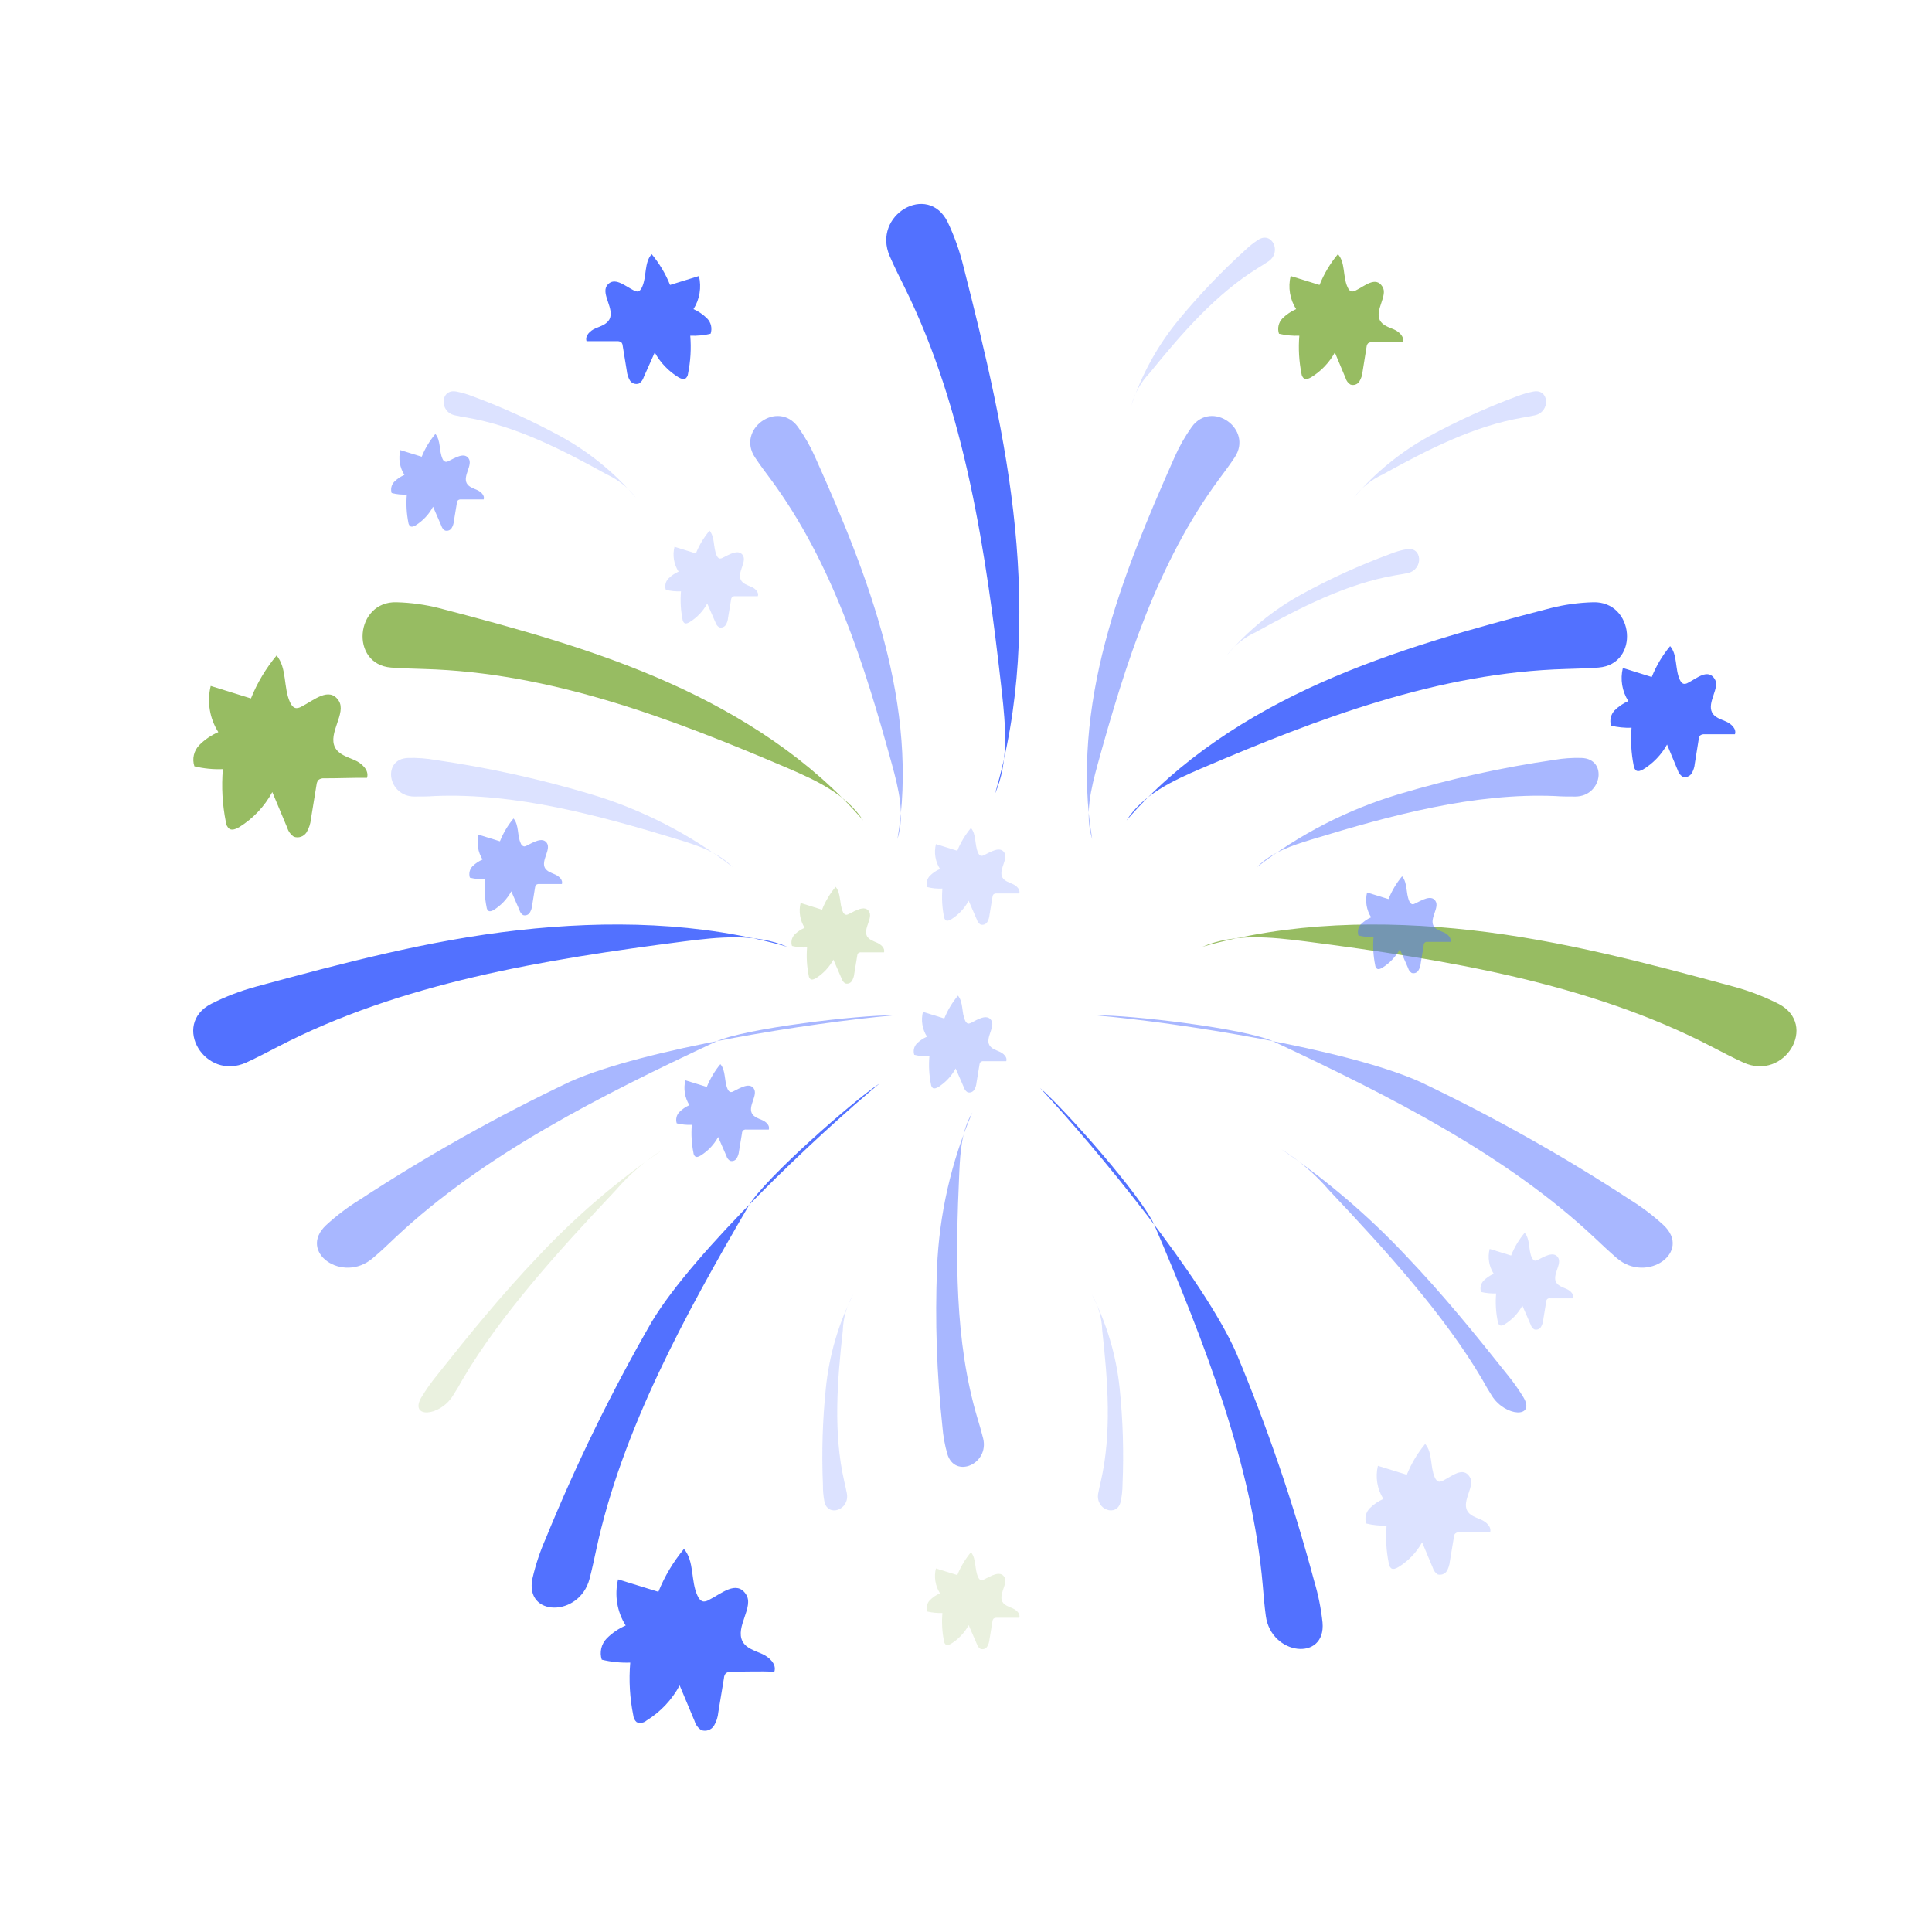 <svg width="108" height="108" viewBox="0 0 108 108" fill="none" xmlns="http://www.w3.org/2000/svg">
<path opacity="0.5" d="M44.601 23.86C43.477 22.334 41.154 23.99 42.204 25.568C42.477 25.985 42.778 26.383 43.065 26.767C46.522 31.436 48.312 37.104 49.853 42.703C50.233 44.092 50.599 45.549 50.168 46.905C50.788 43.268 50.386 39.501 49.451 35.934C48.516 32.366 47.091 28.951 45.569 25.559C45.306 24.961 44.982 24.391 44.601 23.86Z" fill="#5271FF"/>
<path d="M22.168 33.666C19.854 33.592 19.539 37.132 21.862 37.317C22.473 37.363 23.084 37.377 23.671 37.396C30.812 37.59 37.554 40.172 44.055 42.949C45.647 43.633 47.294 44.402 48.252 45.864C45.328 42.472 41.473 39.987 37.378 38.159C33.283 36.331 28.914 35.133 24.551 33.995C23.771 33.797 22.972 33.687 22.168 33.666Z" fill="#97BC62"/>
<path opacity="0.2" d="M22.811 42.37C21.339 42.421 21.672 44.517 23.153 44.527C23.542 44.527 23.93 44.527 24.301 44.499C28.803 44.314 33.417 45.559 37.891 46.924C38.993 47.261 40.15 47.641 40.95 48.465C38.574 46.63 35.881 45.248 33.005 44.388C30.173 43.545 27.284 42.91 24.361 42.486C23.849 42.394 23.33 42.355 22.811 42.37Z" fill="#5271FF"/>
<path opacity="0.5" d="M52.954 81.269C53.37 82.684 55.314 81.842 54.957 80.403C54.865 80.028 54.754 79.658 54.647 79.302C53.352 74.984 53.412 70.204 53.625 65.531C53.68 64.383 53.759 63.166 54.356 62.19C53.17 64.945 52.5 67.896 52.38 70.894C52.264 73.848 52.365 76.807 52.681 79.746C52.721 80.261 52.812 80.771 52.954 81.269Z" fill="#5271FF"/>
<path opacity="0.2" d="M25.494 21.885C24.611 21.732 24.541 23.023 25.425 23.217C25.657 23.268 25.888 23.31 26.115 23.347C28.826 23.81 31.422 25.138 33.921 26.521C34.565 26.816 35.126 27.266 35.554 27.831C34.367 26.433 32.934 25.264 31.325 24.384C29.741 23.522 28.097 22.775 26.406 22.148C26.111 22.033 25.806 21.944 25.494 21.885Z" fill="#5271FF"/>
<path d="M11.807 56.114C9.558 57.271 11.46 60.45 13.769 59.395C14.375 59.117 14.963 58.807 15.527 58.515C22.404 54.948 30.386 53.638 38.243 52.625C40.168 52.379 42.223 52.162 44.009 52.925C39.146 51.537 33.972 51.44 28.97 52C23.968 52.56 19.104 53.851 14.287 55.16C13.43 55.393 12.599 55.712 11.807 56.114Z" fill="#5271FF"/>
<path opacity="0.5" d="M18.234 68.483C16.614 69.991 19.16 71.773 20.835 70.334C21.297 69.954 21.7 69.552 22.107 69.172C27.031 64.545 33.542 61.259 40.025 58.224C41.617 57.479 48.164 56.72 49.913 56.762C45.346 57.169 36.031 58.613 31.866 60.464C27.801 62.396 23.871 64.602 20.104 67.067C19.437 67.479 18.811 67.953 18.234 68.483Z" fill="#5271FF"/>
<path d="M29.766 88.233C29.303 90.389 32.38 90.421 32.954 88.265C33.102 87.701 33.222 87.131 33.338 86.59C34.763 79.987 38.248 73.573 41.857 67.395C42.746 65.878 47.702 61.528 49.164 60.57C45.638 63.504 38.775 69.978 36.434 73.888C34.188 77.79 32.207 81.838 30.506 86.007C30.189 86.724 29.941 87.469 29.766 88.233Z" fill="#5271FF"/>
<path d="M52.977 12.417C51.876 10.173 48.729 12.019 49.738 14.323C50.001 14.925 50.293 15.513 50.575 16.077C53.962 22.935 55.129 30.885 56.003 38.664C56.216 40.58 56.397 42.616 55.619 44.374C57.04 39.575 57.229 34.448 56.739 29.483C56.248 24.518 55.078 19.696 53.856 14.888C53.648 14.037 53.353 13.209 52.977 12.417Z" fill="#5271FF"/>
<path d="M35.439 16.239C35.497 16.273 35.562 16.292 35.629 16.295C35.749 16.295 35.837 16.17 35.888 16.059C36.161 15.462 36.004 14.67 36.429 14.208C36.859 14.724 37.206 15.305 37.456 15.929L39.071 15.429C39.147 15.743 39.159 16.068 39.106 16.386C39.054 16.704 38.938 17.008 38.766 17.28C39.048 17.405 39.306 17.581 39.525 17.799C39.634 17.909 39.711 18.047 39.746 18.198C39.781 18.35 39.773 18.508 39.724 18.655C39.352 18.745 38.968 18.782 38.586 18.766C38.646 19.476 38.604 20.191 38.461 20.89C38.457 20.942 38.443 20.992 38.419 21.038C38.395 21.084 38.362 21.125 38.322 21.158C38.206 21.237 38.049 21.158 37.928 21.093C37.373 20.753 36.916 20.275 36.6 19.705L35.985 21.084C35.941 21.231 35.846 21.358 35.717 21.44C35.626 21.473 35.526 21.473 35.435 21.442C35.343 21.411 35.265 21.35 35.212 21.269C35.114 21.102 35.054 20.916 35.036 20.723L34.81 19.335C34.807 19.264 34.781 19.195 34.736 19.14C34.668 19.089 34.584 19.065 34.499 19.071C33.926 19.071 33.357 19.071 32.787 19.071C32.69 18.766 32.991 18.483 33.282 18.358C33.574 18.234 33.921 18.132 34.069 17.849C34.365 17.271 33.606 16.461 33.921 15.971C34.319 15.415 34.939 15.994 35.439 16.239Z" fill="#5271FF"/>
<path opacity="0.5" d="M66.623 23.86C67.748 22.334 70.066 23.99 69.02 25.568C68.743 25.985 68.447 26.383 68.16 26.767C64.703 31.436 62.912 37.104 61.367 42.703C60.987 44.092 60.621 45.549 61.056 46.905C60.436 43.268 60.839 39.501 61.774 35.934C62.708 32.366 64.152 28.951 65.651 25.573C65.916 24.97 66.242 24.397 66.623 23.86Z" fill="#5271FF"/>
<path d="M89.052 33.666C91.366 33.592 91.681 37.132 89.358 37.317C88.752 37.363 88.136 37.377 87.553 37.396C80.408 37.59 73.671 40.172 67.169 42.949C65.577 43.633 63.902 44.402 62.972 45.864C65.897 42.472 69.747 39.987 73.847 38.159C77.947 36.331 82.306 35.133 86.674 33.995C87.452 33.798 88.25 33.688 89.052 33.666Z" fill="#5271FF"/>
<path opacity="0.5" d="M88.409 42.37C89.885 42.421 89.552 44.517 88.071 44.527C87.683 44.527 87.294 44.527 86.924 44.499C82.417 44.314 77.808 45.559 73.333 46.924C72.232 47.261 71.07 47.641 70.274 48.465C72.65 46.63 75.344 45.248 78.219 44.388C81.058 43.541 83.955 42.902 86.887 42.477C87.389 42.39 87.899 42.354 88.409 42.37Z" fill="#5271FF"/>
<path opacity="0.2" d="M85.73 21.885C86.614 21.732 86.683 23.023 85.799 23.217C85.568 23.268 85.337 23.31 85.11 23.347C82.398 23.81 79.798 25.138 77.299 26.521C76.656 26.817 76.096 27.267 75.67 27.831C76.856 26.433 78.287 25.265 79.895 24.384C81.481 23.523 83.126 22.776 84.818 22.148C85.114 22.033 85.419 21.944 85.73 21.885Z" fill="#5271FF"/>
<path opacity="0.2" d="M62.644 83.948C62.445 84.827 61.228 84.41 61.389 83.485C61.431 83.254 61.487 83.022 61.538 82.8C62.153 80.121 61.931 77.21 61.616 74.374C61.593 73.666 61.395 72.976 61.038 72.365C61.87 73.997 62.396 75.768 62.588 77.59C62.774 79.385 62.828 81.191 62.75 82.995C62.748 83.315 62.712 83.635 62.644 83.948Z" fill="#5271FF"/>
<path opacity="0.5" d="M85.161 78.112C85.855 79.288 84.152 79.209 83.402 78.034C83.208 77.728 83.028 77.418 82.856 77.108C80.746 73.522 77.539 69.973 74.305 66.544C73.539 65.655 72.645 64.885 71.653 64.258C74.175 65.98 76.503 67.97 78.594 70.195C80.668 72.365 82.5 74.628 84.296 76.886C84.612 77.275 84.901 77.684 85.161 78.112Z" fill="#5271FF"/>
<path opacity="0.2" d="M23.556 78.112C22.862 79.288 24.564 79.209 25.309 78.034C25.509 77.728 25.689 77.418 25.86 77.108C27.97 73.522 31.177 69.973 34.412 66.544C35.176 65.654 36.07 64.883 37.063 64.258C34.54 65.978 32.213 67.969 30.122 70.195C28.049 72.365 26.212 74.628 24.421 76.886C24.105 77.275 23.816 77.684 23.556 78.112Z" fill="#97BC62"/>
<path opacity="0.2" d="M46.087 83.948C46.286 84.827 47.503 84.41 47.341 83.485C47.299 83.254 47.243 83.022 47.193 82.8C46.577 80.121 46.799 77.21 47.114 74.374C47.137 73.666 47.336 72.976 47.692 72.365C46.866 74.003 46.349 75.779 46.165 77.603C45.98 79.399 45.926 81.205 46.003 83.008C45.999 83.323 46.027 83.638 46.087 83.948Z" fill="#5271FF"/>
<path opacity="0.2" d="M78.631 30.7C79.515 30.543 79.585 31.834 78.701 32.033C78.469 32.084 78.238 32.12 78.011 32.157C75.3 32.62 72.704 33.953 70.2 35.337C69.557 35.63 68.998 36.078 68.571 36.642C69.757 35.244 71.191 34.076 72.801 33.199C74.383 32.334 76.027 31.587 77.72 30.964C78.013 30.844 78.319 30.755 78.631 30.7Z" fill="#5271FF"/>
<path opacity="0.2" d="M70.353 13.393C71.116 12.931 71.662 14.092 70.913 14.606C70.718 14.74 70.515 14.86 70.325 14.98C67.979 16.424 66.068 18.627 64.268 20.848C63.778 21.358 63.426 21.983 63.245 22.667C63.822 20.927 64.715 19.308 65.878 17.891C67.025 16.499 68.272 15.192 69.608 13.981C69.836 13.761 70.086 13.564 70.353 13.393Z" fill="#5271FF"/>
<path d="M99.418 56.114C101.667 57.271 99.765 60.45 97.456 59.395C96.85 59.117 96.257 58.807 95.697 58.515C88.821 54.948 80.834 53.638 72.981 52.625C71.056 52.379 69.002 52.162 67.216 52.925C72.074 51.537 77.252 51.44 82.255 52C87.257 52.56 92.12 53.851 96.938 55.16C97.794 55.394 98.625 55.713 99.418 56.114Z" fill="#97BC62"/>
<path opacity="0.5" d="M92.99 68.483C94.605 69.991 92.065 71.773 90.385 70.334C89.945 69.954 89.52 69.552 89.117 69.172C84.189 64.545 77.678 61.259 71.2 58.224C69.608 57.479 63.055 56.72 61.311 56.762C65.878 57.169 75.193 58.613 79.358 60.464C83.425 62.396 87.357 64.602 91.125 67.067C91.79 67.479 92.414 67.953 92.99 68.483Z" fill="#5271FF"/>
<path d="M73.93 90.695C74.129 92.893 71.056 92.546 70.76 90.329C70.681 89.751 70.635 89.172 70.589 88.617C70.001 81.888 67.35 75.091 64.541 68.506C63.851 66.891 59.478 61.958 58.146 60.825C61.279 64.175 67.276 71.468 69.108 75.632C70.848 79.783 72.304 84.047 73.467 88.395C73.692 89.145 73.847 89.915 73.93 90.695Z" fill="#5271FF"/>
<path d="M75.781 16.239C75.723 16.273 75.658 16.292 75.591 16.295C75.466 16.295 75.383 16.17 75.332 16.059C75.054 15.462 75.216 14.67 74.79 14.208C74.36 14.724 74.014 15.305 73.763 15.929L72.148 15.429C72.072 15.742 72.059 16.068 72.112 16.386C72.164 16.704 72.281 17.008 72.454 17.28C72.17 17.405 71.911 17.581 71.69 17.799C71.582 17.91 71.507 18.048 71.473 18.199C71.438 18.35 71.446 18.508 71.496 18.655C71.868 18.745 72.251 18.782 72.634 18.766C72.575 19.476 72.615 20.191 72.754 20.89C72.764 20.994 72.814 21.09 72.893 21.158C73.014 21.237 73.171 21.158 73.291 21.093C73.847 20.753 74.304 20.275 74.619 19.705L75.221 21.14C75.263 21.288 75.359 21.415 75.489 21.496C75.58 21.529 75.678 21.53 75.769 21.498C75.86 21.467 75.938 21.406 75.989 21.325C76.091 21.159 76.152 20.972 76.169 20.779L76.392 19.39C76.398 19.319 76.425 19.252 76.47 19.196C76.538 19.145 76.622 19.12 76.706 19.127C77.275 19.127 77.849 19.127 78.418 19.127C78.516 18.821 78.21 18.539 77.919 18.414C77.627 18.289 77.285 18.187 77.137 17.905C76.84 17.327 77.599 16.517 77.28 16.026C76.905 15.415 76.285 15.994 75.781 16.239Z" fill="#97BC62"/>
<path opacity="0.2" d="M80.658 82.772C80.6 82.806 80.535 82.825 80.468 82.828C80.344 82.828 80.26 82.708 80.209 82.597C79.936 81.995 80.094 81.208 79.668 80.718C79.239 81.235 78.892 81.816 78.641 82.439L77.026 81.939C76.95 82.253 76.939 82.578 76.991 82.896C77.043 83.214 77.159 83.518 77.331 83.79C77.049 83.916 76.791 84.091 76.572 84.309C76.463 84.419 76.386 84.557 76.351 84.709C76.316 84.86 76.324 85.018 76.373 85.165C76.745 85.256 77.129 85.295 77.511 85.28C77.451 85.989 77.493 86.703 77.636 87.4C77.64 87.452 77.654 87.504 77.678 87.55C77.702 87.597 77.735 87.639 77.775 87.673C77.891 87.747 78.048 87.673 78.169 87.603C78.724 87.263 79.182 86.785 79.497 86.215L80.098 87.65C80.143 87.797 80.238 87.925 80.367 88.011C80.459 88.037 80.556 88.034 80.647 88.003C80.737 87.971 80.815 87.913 80.871 87.835C80.969 87.668 81.029 87.481 81.047 87.289L81.274 85.924C81.271 85.884 81.278 85.845 81.293 85.809C81.309 85.772 81.332 85.74 81.363 85.715C81.393 85.69 81.429 85.672 81.467 85.663C81.505 85.654 81.545 85.655 81.584 85.665C82.153 85.665 82.727 85.641 83.296 85.665C83.393 85.359 83.092 85.081 82.801 84.952C82.509 84.822 82.162 84.73 82.014 84.443C81.718 83.869 82.477 83.055 82.162 82.569C81.796 81.949 81.158 82.527 80.658 82.772Z" fill="#5271FF"/>
<path d="M94.351 38.173C94.293 38.21 94.225 38.229 94.156 38.229C94.036 38.229 93.953 38.108 93.902 37.997C93.624 37.4 93.782 36.609 93.361 36.119C92.93 36.637 92.584 37.219 92.333 37.845L90.718 37.34C90.641 37.653 90.629 37.979 90.681 38.297C90.734 38.615 90.85 38.919 91.024 39.191C90.739 39.315 90.48 39.491 90.26 39.709C90.153 39.821 90.078 39.96 90.043 40.11C90.008 40.261 90.014 40.418 90.061 40.566C90.435 40.657 90.82 40.696 91.204 40.681C91.144 41.39 91.185 42.103 91.324 42.801C91.334 42.906 91.384 43.004 91.463 43.074C91.584 43.148 91.736 43.074 91.857 43.009C92.413 42.669 92.872 42.19 93.189 41.621L93.786 43.055C93.83 43.204 93.925 43.332 94.055 43.416C94.146 43.447 94.246 43.447 94.337 43.415C94.428 43.383 94.506 43.321 94.559 43.24C94.661 43.075 94.723 42.888 94.739 42.694L94.962 41.306C94.968 41.237 94.993 41.171 95.036 41.116C95.104 41.063 95.19 41.038 95.276 41.047C95.845 41.047 96.415 41.047 96.984 41.047C97.086 40.746 96.78 40.464 96.489 40.334C96.197 40.205 95.85 40.112 95.707 39.83C95.41 39.251 96.169 38.442 95.85 37.951C95.471 37.349 94.846 37.928 94.351 38.173Z" fill="#5271FF"/>
<path d="M39.613 89.445C39.533 89.493 39.442 89.52 39.349 89.524C39.178 89.524 39.058 89.353 38.988 89.195C38.604 88.367 38.826 87.284 38.234 86.585C37.636 87.305 37.153 88.114 36.804 88.982L34.551 88.288C34.446 88.725 34.43 89.177 34.503 89.62C34.576 90.063 34.737 90.486 34.976 90.866C34.581 91.037 34.221 91.282 33.917 91.588C33.766 91.742 33.661 91.934 33.612 92.144C33.563 92.353 33.572 92.572 33.639 92.777C34.16 92.904 34.695 92.959 35.231 92.939C35.147 93.928 35.204 94.923 35.402 95.896C35.414 96.041 35.482 96.175 35.592 96.271C35.683 96.308 35.783 96.319 35.88 96.302C35.977 96.286 36.068 96.243 36.142 96.178C36.921 95.698 37.56 95.022 37.993 94.216L38.831 96.215C38.891 96.422 39.024 96.6 39.206 96.715C39.333 96.759 39.471 96.76 39.599 96.716C39.727 96.672 39.836 96.587 39.909 96.474C40.047 96.243 40.131 95.984 40.154 95.715L40.469 93.813C40.473 93.714 40.508 93.618 40.571 93.54C40.667 93.47 40.785 93.437 40.904 93.448C41.7 93.448 42.496 93.415 43.287 93.448C43.426 93.022 43 92.633 42.598 92.453C42.195 92.272 41.709 92.143 41.506 91.75C41.089 90.944 42.163 89.825 41.705 89.13C41.172 88.297 40.307 89.107 39.613 89.445Z" fill="#5271FF"/>
<path d="M16.841 39.506C16.76 39.554 16.668 39.581 16.573 39.585C16.406 39.585 16.286 39.413 16.212 39.256C15.832 38.423 16.05 37.345 15.462 36.642C14.862 37.363 14.378 38.173 14.028 39.043L11.779 38.344C11.672 38.781 11.655 39.235 11.728 39.679C11.801 40.123 11.963 40.547 12.204 40.926C11.808 41.097 11.448 41.342 11.145 41.648C10.993 41.802 10.887 41.994 10.838 42.204C10.789 42.414 10.799 42.633 10.867 42.838C11.388 42.964 11.924 43.017 12.459 42.995C12.375 43.984 12.431 44.979 12.626 45.952C12.631 46.025 12.65 46.096 12.684 46.162C12.717 46.227 12.764 46.285 12.82 46.331C12.987 46.438 13.199 46.331 13.371 46.239C14.149 45.758 14.787 45.081 15.222 44.277L16.059 46.276C16.121 46.48 16.252 46.657 16.429 46.776C16.557 46.82 16.695 46.821 16.823 46.777C16.95 46.733 17.059 46.648 17.133 46.535C17.272 46.304 17.357 46.045 17.383 45.776L17.693 43.87C17.701 43.772 17.738 43.678 17.799 43.601C17.894 43.529 18.013 43.495 18.132 43.509C18.924 43.509 19.72 43.476 20.515 43.481C20.65 43.06 20.229 42.666 19.821 42.491C19.414 42.315 18.933 42.176 18.729 41.783C18.317 40.977 19.386 39.862 18.933 39.168C18.401 38.358 17.535 39.159 16.841 39.506Z" fill="#97BC62"/>
<path opacity="0.2" d="M85.961 70.431C85.92 70.458 85.872 70.472 85.823 70.473C85.73 70.473 85.67 70.38 85.628 70.301C85.425 69.839 85.545 69.283 85.23 68.913C84.911 69.294 84.655 69.724 84.471 70.186L83.273 69.816C83.213 70.05 83.202 70.294 83.241 70.533C83.28 70.772 83.368 71.001 83.5 71.204C83.29 71.297 83.099 71.427 82.935 71.588C82.856 71.671 82.801 71.773 82.776 71.885C82.751 71.997 82.756 72.113 82.792 72.222C83.067 72.286 83.351 72.314 83.634 72.305C83.588 72.83 83.619 73.358 83.726 73.874C83.729 73.913 83.739 73.951 83.757 73.986C83.774 74.021 83.798 74.052 83.828 74.077C83.916 74.133 84.032 74.077 84.12 74.026C84.532 73.771 84.87 73.412 85.101 72.985L85.563 74.045C85.597 74.155 85.667 74.25 85.762 74.313C85.83 74.336 85.904 74.336 85.972 74.313C86.04 74.289 86.098 74.244 86.137 74.184C86.211 74.061 86.255 73.924 86.267 73.781L86.433 72.768C86.432 72.739 86.437 72.71 86.449 72.683C86.46 72.656 86.478 72.633 86.501 72.614C86.523 72.596 86.55 72.583 86.579 72.576C86.607 72.57 86.636 72.571 86.665 72.578C87.091 72.578 87.512 72.578 87.933 72.578C88.007 72.351 87.78 72.143 87.567 72.051C87.354 71.958 87.104 71.884 86.984 71.676C86.766 71.245 87.336 70.653 87.091 70.288C86.845 69.922 86.313 70.251 85.961 70.431Z" fill="#5271FF"/>
<path opacity="0.2" d="M55.008 88.293C54.965 88.32 54.916 88.334 54.865 88.335C54.777 88.335 54.712 88.242 54.675 88.159C54.472 87.719 54.587 87.145 54.277 86.77C53.958 87.154 53.7 87.585 53.514 88.048L52.32 87.677C52.26 87.912 52.25 88.156 52.289 88.395C52.328 88.634 52.416 88.862 52.547 89.066C52.336 89.157 52.144 89.287 51.982 89.45C51.901 89.532 51.845 89.634 51.819 89.746C51.793 89.858 51.798 89.975 51.834 90.084C52.111 90.149 52.396 90.177 52.681 90.167C52.636 90.691 52.665 91.22 52.769 91.736C52.772 91.774 52.782 91.811 52.799 91.846C52.817 91.88 52.841 91.91 52.87 91.935C52.958 91.995 53.074 91.935 53.162 91.888C53.576 91.634 53.916 91.275 54.148 90.847L54.61 91.907C54.644 92.017 54.714 92.112 54.809 92.175C54.877 92.198 54.951 92.198 55.019 92.175C55.087 92.151 55.145 92.106 55.184 92.046C55.258 91.923 55.302 91.785 55.314 91.643L55.48 90.63C55.484 90.577 55.503 90.527 55.536 90.486C55.587 90.451 55.649 90.433 55.712 90.435C56.133 90.435 56.554 90.435 56.98 90.435C57.049 90.209 56.827 90 56.609 89.908C56.392 89.815 56.147 89.741 56.031 89.533C55.809 89.103 56.378 88.51 56.137 88.145C55.897 87.779 55.379 88.108 55.008 88.293Z" fill="#97BC62"/>
<path opacity="0.5" d="M25.069 25.776C25.027 25.803 24.979 25.817 24.93 25.818C24.885 25.81 24.843 25.79 24.809 25.759C24.775 25.729 24.75 25.69 24.736 25.647C24.532 25.184 24.648 24.629 24.338 24.259C24.018 24.64 23.761 25.069 23.574 25.531L22.38 25.161C22.322 25.395 22.312 25.64 22.351 25.878C22.39 26.117 22.477 26.345 22.607 26.549C22.397 26.639 22.205 26.767 22.043 26.928C21.962 27.011 21.906 27.113 21.88 27.225C21.854 27.337 21.859 27.453 21.895 27.562C22.171 27.632 22.457 27.66 22.741 27.646C22.697 28.172 22.726 28.701 22.829 29.219C22.833 29.258 22.844 29.295 22.863 29.329C22.881 29.363 22.906 29.394 22.936 29.418C23.024 29.474 23.135 29.418 23.227 29.372C23.64 29.115 23.979 28.755 24.208 28.326L24.671 29.39C24.703 29.5 24.773 29.594 24.87 29.654C24.938 29.677 25.012 29.677 25.08 29.653C25.147 29.63 25.206 29.585 25.245 29.524C25.319 29.402 25.363 29.264 25.374 29.122L25.541 28.113C25.544 28.061 25.564 28.011 25.596 27.97C25.646 27.93 25.709 27.912 25.772 27.919C26.193 27.919 26.619 27.919 27.04 27.919C27.11 27.697 26.888 27.488 26.67 27.391C26.453 27.294 26.207 27.225 26.092 27.016C25.869 26.591 26.443 25.994 26.198 25.628C25.953 25.263 25.439 25.596 25.069 25.776Z" fill="#5271FF"/>
<path opacity="0.5" d="M41.001 61.005C40.96 61.032 40.912 61.047 40.862 61.047C40.77 61.047 40.709 60.959 40.672 60.875C40.469 60.413 40.585 59.857 40.27 59.487C39.953 59.87 39.697 60.299 39.511 60.76L38.312 60.389C38.255 60.624 38.246 60.868 38.285 61.107C38.324 61.345 38.41 61.573 38.539 61.778C38.331 61.87 38.141 62 37.979 62.162C37.899 62.244 37.842 62.346 37.816 62.458C37.79 62.57 37.795 62.687 37.831 62.796C38.107 62.863 38.39 62.891 38.673 62.879C38.63 63.405 38.661 63.935 38.766 64.452C38.769 64.491 38.779 64.528 38.797 64.562C38.814 64.596 38.838 64.627 38.868 64.651C38.956 64.707 39.071 64.651 39.159 64.6C39.573 64.346 39.913 63.987 40.145 63.559L40.608 64.619C40.638 64.73 40.709 64.826 40.807 64.887C40.874 64.911 40.947 64.911 41.014 64.887C41.082 64.864 41.139 64.818 41.177 64.758C41.252 64.636 41.298 64.498 41.311 64.355L41.478 63.346C41.477 63.29 41.499 63.235 41.538 63.194C41.562 63.173 41.59 63.158 41.62 63.15C41.651 63.141 41.682 63.139 41.714 63.143C42.133 63.143 42.554 63.143 42.977 63.143C43.051 62.921 42.829 62.708 42.611 62.615C42.394 62.523 42.149 62.449 42.033 62.24C41.811 61.815 42.38 61.218 42.139 60.852C41.899 60.487 41.371 60.824 41.001 61.005Z" fill="#5271FF"/>
<path opacity="0.5" d="M29.437 47.275C29.394 47.299 29.347 47.313 29.298 47.317C29.254 47.307 29.213 47.285 29.18 47.255C29.147 47.224 29.122 47.184 29.109 47.141C28.905 46.702 29.021 46.128 28.706 45.753C28.388 46.136 28.132 46.567 27.947 47.03L26.749 46.66C26.692 46.895 26.683 47.139 26.722 47.377C26.761 47.615 26.847 47.844 26.975 48.048C26.765 48.138 26.573 48.267 26.411 48.428C26.332 48.511 26.277 48.613 26.252 48.725C26.227 48.836 26.232 48.953 26.267 49.062C26.543 49.131 26.826 49.159 27.11 49.145C27.066 49.671 27.097 50.201 27.202 50.718C27.205 50.757 27.215 50.794 27.233 50.828C27.25 50.862 27.274 50.892 27.304 50.917C27.392 50.973 27.508 50.917 27.596 50.871C28.009 50.614 28.349 50.253 28.581 49.825L29.044 50.889C29.074 50.998 29.143 51.092 29.238 51.153C29.306 51.176 29.38 51.176 29.448 51.152C29.516 51.129 29.574 51.084 29.613 51.024C29.688 50.902 29.734 50.764 29.747 50.621L29.909 49.612C29.913 49.56 29.932 49.51 29.965 49.469C30.016 49.429 30.081 49.41 30.145 49.418C30.565 49.418 30.986 49.418 31.409 49.418C31.483 49.196 31.256 48.987 31.043 48.89C30.83 48.793 30.58 48.724 30.46 48.516C30.242 48.09 30.811 47.493 30.571 47.127C30.33 46.762 29.807 47.09 29.437 47.275Z" fill="#5271FF"/>
<path opacity="0.5" d="M79.108 50.505C79.067 50.533 79.019 50.547 78.969 50.547C78.877 50.547 78.817 50.459 78.779 50.376C78.576 49.913 78.692 49.358 78.377 48.987C78.059 49.369 77.803 49.799 77.618 50.26L76.42 49.89C76.362 50.125 76.353 50.368 76.392 50.607C76.431 50.846 76.517 51.074 76.646 51.278C76.436 51.371 76.245 51.501 76.082 51.662C76.003 51.745 75.948 51.848 75.923 51.959C75.897 52.071 75.903 52.187 75.938 52.296C76.214 52.363 76.497 52.391 76.781 52.379C76.737 52.906 76.768 53.435 76.873 53.953C76.876 53.991 76.886 54.028 76.904 54.062C76.921 54.097 76.945 54.127 76.975 54.152C77.063 54.207 77.178 54.152 77.266 54.101C77.68 53.846 78.02 53.487 78.252 53.06L78.715 54.119C78.745 54.23 78.816 54.326 78.914 54.388C78.981 54.41 79.054 54.41 79.121 54.386C79.188 54.363 79.245 54.318 79.284 54.258C79.359 54.136 79.405 53.998 79.418 53.855L79.585 52.847C79.582 52.817 79.587 52.788 79.598 52.76C79.61 52.733 79.627 52.709 79.65 52.69C79.673 52.671 79.7 52.657 79.729 52.651C79.757 52.644 79.787 52.645 79.816 52.652C80.239 52.652 80.66 52.652 81.079 52.652C81.153 52.43 80.927 52.217 80.714 52.125C80.501 52.032 80.251 51.958 80.131 51.75C79.913 51.324 80.482 50.727 80.242 50.362C80.001 49.996 79.483 50.325 79.108 50.505Z" fill="#5271FF"/>
<path opacity="0.2" d="M55.008 47.803C54.965 47.83 54.916 47.844 54.865 47.844C54.777 47.844 54.712 47.757 54.675 47.673C54.472 47.211 54.587 46.655 54.277 46.285C53.958 46.667 53.7 47.096 53.514 47.558L52.32 47.187C52.261 47.422 52.251 47.666 52.29 47.905C52.329 48.144 52.416 48.372 52.547 48.576C52.336 48.665 52.145 48.794 51.982 48.955C51.902 49.037 51.846 49.14 51.82 49.252C51.794 49.363 51.799 49.48 51.834 49.589C52.111 49.658 52.396 49.686 52.681 49.672C52.636 50.198 52.666 50.728 52.769 51.246C52.777 51.322 52.813 51.393 52.871 51.445C52.959 51.5 53.074 51.445 53.162 51.398C53.577 51.142 53.917 50.782 54.148 50.353L54.611 51.417C54.642 51.526 54.713 51.62 54.809 51.681C54.877 51.704 54.951 51.703 55.019 51.68C55.087 51.657 55.145 51.611 55.184 51.551C55.258 51.429 55.302 51.291 55.314 51.148L55.48 50.14C55.484 50.087 55.503 50.037 55.536 49.996C55.586 49.957 55.649 49.938 55.712 49.945C56.133 49.945 56.554 49.945 56.98 49.945C57.049 49.723 56.827 49.515 56.609 49.418C56.392 49.321 56.147 49.251 56.031 49.043C55.809 48.617 56.378 48.02 56.138 47.655C55.897 47.289 55.379 47.622 55.008 47.803Z" fill="#5271FF"/>
<path opacity="0.3" d="M47.443 51.098C47.4 51.121 47.352 51.135 47.304 51.139C47.26 51.129 47.219 51.108 47.185 51.077C47.152 51.046 47.127 51.007 47.114 50.963C46.91 50.501 47.026 49.95 46.712 49.575C46.392 49.958 46.136 50.389 45.953 50.852L44.754 50.477C44.697 50.712 44.688 50.956 44.727 51.194C44.766 51.433 44.852 51.661 44.981 51.866C44.77 51.955 44.579 52.084 44.416 52.245C44.337 52.328 44.282 52.431 44.257 52.542C44.232 52.654 44.237 52.77 44.273 52.879C44.548 52.949 44.832 52.977 45.115 52.962C45.072 53.489 45.103 54.018 45.208 54.536C45.21 54.574 45.221 54.611 45.238 54.646C45.256 54.68 45.28 54.71 45.309 54.735C45.397 54.79 45.513 54.735 45.601 54.688C46.014 54.431 46.354 54.071 46.587 53.643L47.049 54.707C47.081 54.816 47.152 54.91 47.248 54.971C47.316 54.993 47.389 54.993 47.456 54.969C47.523 54.946 47.58 54.901 47.618 54.841C47.694 54.719 47.74 54.581 47.753 54.439L47.919 53.43C47.921 53.378 47.939 53.328 47.97 53.286C48.021 53.246 48.086 53.228 48.151 53.236C48.573 53.236 48.994 53.236 49.414 53.236C49.488 53.013 49.261 52.805 49.048 52.708C48.835 52.611 48.586 52.541 48.465 52.333C48.248 51.907 48.817 51.31 48.576 50.945C48.336 50.579 47.813 50.913 47.443 51.098Z" fill="#97BC62"/>
<path opacity="0.2" d="M40.395 31.181C40.352 31.208 40.302 31.223 40.251 31.223C40.163 31.223 40.099 31.135 40.062 31.052C39.858 30.589 39.974 30.034 39.664 29.663C39.344 30.045 39.086 30.474 38.9 30.936L37.706 30.566C37.647 30.8 37.636 31.045 37.675 31.284C37.714 31.522 37.802 31.751 37.933 31.954C37.723 32.047 37.532 32.177 37.368 32.338C37.288 32.42 37.231 32.522 37.205 32.634C37.179 32.746 37.184 32.863 37.22 32.972C37.498 33.039 37.782 33.067 38.067 33.055C38.023 33.581 38.052 34.111 38.155 34.629C38.163 34.705 38.199 34.776 38.257 34.828C38.345 34.883 38.461 34.828 38.548 34.777C38.964 34.524 39.304 34.164 39.534 33.736L39.997 34.795C40.03 34.905 40.1 35 40.196 35.063C40.264 35.087 40.338 35.086 40.405 35.063C40.473 35.039 40.531 34.994 40.571 34.934C40.644 34.812 40.689 34.674 40.7 34.531L40.867 33.523C40.87 33.47 40.889 33.42 40.922 33.379C40.972 33.34 41.035 33.321 41.098 33.328C41.519 33.328 41.945 33.328 42.366 33.328C42.435 33.102 42.213 32.893 41.996 32.801C41.778 32.708 41.533 32.634 41.417 32.426C41.195 31.996 41.764 31.403 41.524 31.038C41.283 30.672 40.765 31.001 40.395 31.181Z" fill="#5271FF"/>
<path opacity="0.3" d="M54.282 57.178C54.237 57.201 54.188 57.215 54.138 57.22C54.05 57.22 53.986 57.127 53.949 57.044C53.745 56.604 53.861 56.031 53.551 55.656C53.231 56.039 52.973 56.47 52.787 56.933L51.593 56.563C51.534 56.797 51.524 57.041 51.563 57.28C51.602 57.519 51.689 57.747 51.82 57.951C51.61 58.041 51.418 58.169 51.255 58.33C51.175 58.412 51.119 58.515 51.093 58.627C51.067 58.738 51.072 58.855 51.108 58.964C51.384 59.033 51.669 59.061 51.954 59.047C51.909 59.574 51.939 60.103 52.042 60.621C52.05 60.697 52.087 60.769 52.144 60.82C52.232 60.875 52.348 60.82 52.44 60.774C52.852 60.516 53.191 60.156 53.421 59.728L53.884 60.792C53.916 60.901 53.986 60.995 54.083 61.056C54.151 61.079 54.225 61.079 54.292 61.055C54.36 61.032 54.418 60.986 54.458 60.926C54.531 60.804 54.576 60.666 54.587 60.524L54.754 59.515C54.757 59.463 54.777 59.413 54.809 59.371C54.859 59.332 54.922 59.314 54.985 59.321C55.406 59.321 55.832 59.321 56.253 59.321C56.323 59.098 56.1 58.89 55.883 58.793C55.666 58.696 55.42 58.626 55.304 58.418C55.082 57.992 55.652 57.395 55.411 57.03C55.17 56.664 54.652 56.984 54.282 57.178Z" fill="#5271FF"/>
</svg>
